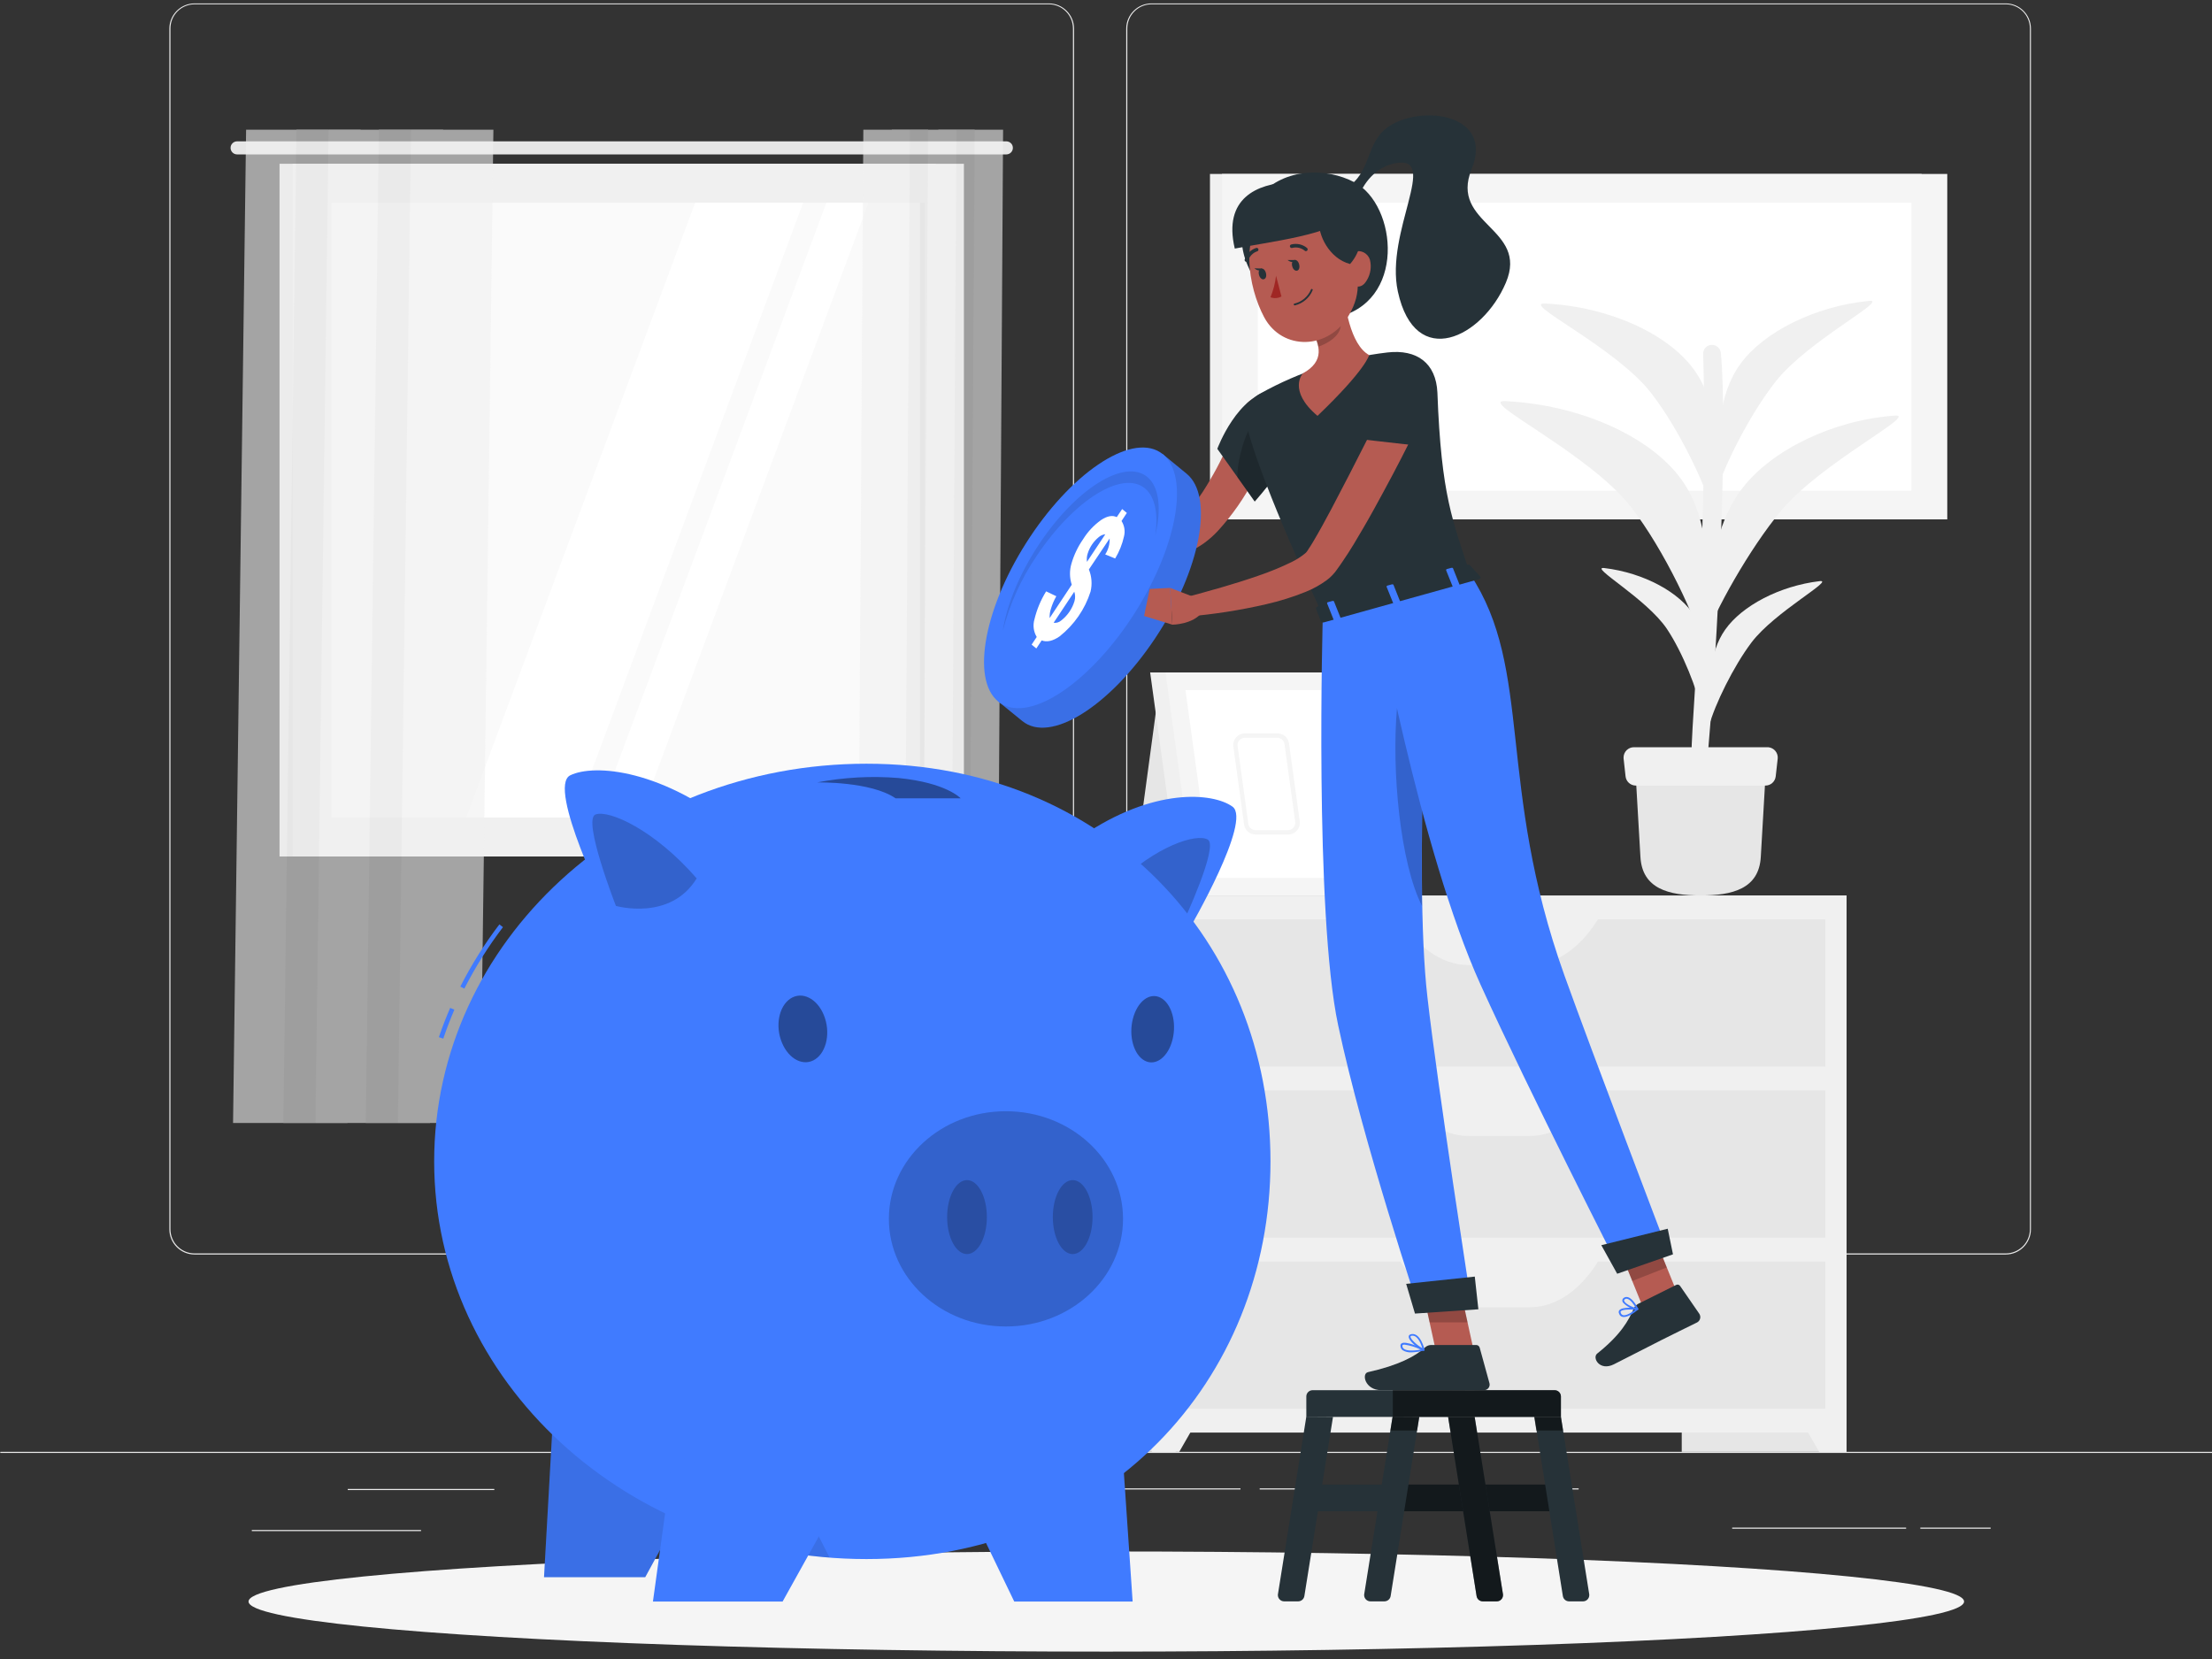 <?xml version="1.0" encoding="utf-8"?>
<!-- Generator: Adobe Illustrator 24.1.3, SVG Export Plug-In . SVG Version: 6.00 Build 0)  -->
<svg version="1.1" id="Layer_1" xmlns="http://www.w3.org/2000/svg" xmlns:xlink="http://www.w3.org/1999/xlink" x="0px" y="0px"
	 viewBox="0 0 500 375" style="enable-background:new 0 0 500 375;" xml:space="preserve">
<rect x="0" y="0" width="500" height="375" fill="#333333" stroke="none"/>
<style type="text/css">
	.st0{fill:#EBEBEB;}
	.st1{fill:#E6E6E6;}
	.st2{fill:#F0F0F0;}
	.st3{fill:#F5F5F5;}
	.st4{fill:#FFFFFF;}
	.st5{fill:#FAFAFA;}
	.st6{opacity:0.6;}
	.st7{fill:#263238;}
	.st8{fill:#B55B52;}
	.st9{opacity:0.2;enable-background:new    ;}
	.st10{fill:#407BFF;}
	.st11{opacity:0.1;enable-background:new    ;}
	.st12{fill:#A02724;}
	.st13{opacity:0.5;enable-background:new    ;}
	.st14{opacity:0.4;enable-background:new    ;}
</style>
<g id="freepik--background-complete--inject-352">
	<rect x="0.07" y="328.17" class="st0" width="500" height="0.25"/>
	<rect x="78.61" y="336.56" class="st0" width="33.12" height="0.25"/>
	<rect x="133.4" y="343.77" class="st0" width="30.17" height="0.25"/>
	<rect x="56.92" y="345.84" class="st0" width="38.25" height="0.25"/>
	<rect x="434.07" y="345.3" class="st0" width="15.9" height="0.25"/>
	<rect x="391.54" y="345.3" class="st0" width="39.32" height="0.25"/>
	<rect x="250.07" y="336.43" class="st0" width="30.33" height="0.25"/>
	<rect x="284.74" y="336.43" class="st0" width="72.1" height="0.25"/>
	<path class="st0" d="M237.07,283.57H43.98c-3.15-0.01-5.7-2.56-5.7-5.71V6.43c0.03-3.13,2.57-5.65,5.7-5.66h193.09
		c3.15,0,5.71,2.56,5.71,5.71c0,0,0,0,0,0v271.38C242.78,281.02,240.22,283.57,237.07,283.57z M43.98,0.97
		c-3.01,0.01-5.45,2.45-5.45,5.46v271.43c0,3.01,2.44,5.45,5.45,5.46h193.09c3.01-0.01,5.45-2.45,5.46-5.46V6.43
		c-0.01-3.01-2.45-5.45-5.46-5.46H43.98z"/>
	<path class="st0" d="M453.38,283.57h-193.1c-3.15-0.01-5.7-2.56-5.71-5.71V6.43c0.03-3.13,2.58-5.65,5.71-5.66h193.1
		c3.13,0.01,5.66,2.53,5.69,5.66v271.43C459.07,281.01,456.52,283.56,453.38,283.57z M260.28,0.97c-3.01,0.01-5.45,2.45-5.46,5.46
		v271.43c0.01,3.01,2.45,5.45,5.46,5.46h193.1c3.01-0.01,5.45-2.45,5.46-5.46V6.43c-0.01-3.01-2.45-5.45-5.46-5.46H260.28z"/>
	<rect x="380.14" y="202.41" class="st1" width="37.25" height="125.76"/>
	<polygon class="st2" points="411.2,328.17 417.39,328.17 417.39,316.85 404.69,316.85 	"/>
	<rect x="228.51" y="202.41" class="st1" width="37.25" height="125.76"/>
	<rect x="260.36" y="202.41" class="st2" width="157.04" height="121.41"/>
	<rect x="265.17" y="207.79" class="st1" width="147.42" height="33.3"/>
	<path class="st2" d="M345.84,218.14h-13.93c-6,0-11.83-4.11-16-11.36h45.91C357.67,214.03,351.89,218.14,345.84,218.14z"/>
	<polygon class="st2" points="266.56,328.17 260.36,328.17 260.36,316.85 273.06,316.85 	"/>
	<rect x="265.17" y="246.47" class="st1" width="147.42" height="33.3"/>
	<path class="st2" d="M345.84,256.77h-13.93c-6,0-11.83-4.1-16-11.36h45.91C357.67,252.71,351.89,256.77,345.84,256.77z"/>
	<rect x="265.17" y="285.15" class="st1" width="147.42" height="33.3"/>
	<path class="st2" d="M345.84,295.49h-13.93c-6,0-11.83-4.11-16-11.36h45.91C357.67,291.38,351.89,295.49,345.84,295.49z"/>
	<rect x="273.5" y="39.32" class="st2" width="160.86" height="78.08"/>
	<rect x="276.21" y="39.32" class="st3" width="163.95" height="78.08"/>
	<rect x="284.33" y="45.82" class="st4" width="147.72" height="65.09"/>
	<path class="st2" d="M385.63,174.83c2.9-30,4.91-78.78,3.35-95.08c-0.06-0.57-0.36-1.08-0.82-1.41l0,0
		c-0.89-0.65-2.14-0.46-2.8,0.43c-0.26,0.36-0.4,0.8-0.38,1.25c0.27,8.08,0.59,28.27-1.13,63.1c-0.86,17.33-2.09,29.2-1.24,31.71
		L385.63,174.83z"/>
	<path class="st2" d="M393.94,110.23c6.62-8.52,20.32-15.26,34.36-16.29c5.51-0.41-16.63,10.58-25.75,21.56
		c-7.07,8.52-15,22.56-17.64,30.22C386.46,129.91,387.31,118.77,393.94,110.23z"/>
	<path class="st2" d="M380.07,108.39c-6.85-9.54-22.67-16.89-39.79-17.72c-6.72-0.32,18.85,11.66,28.39,23.94
		c7.41,9.53,15,25.33,17.1,34C386.28,130.63,386.93,117.94,380.07,108.39z"/>
	<path class="st2" d="M393.48,82.15c5.23-7.11,16.78-12.95,29-14.14c4.8-0.47-13.86,9-21.1,18.22
		c-5.63,7.12-11.61,18.77-13.41,25.08C388.27,98.38,388.26,89.26,393.48,82.15z"/>
	<path class="st2" d="M382.95,83.61c-5.81-8.09-19.2-14.3-33.7-15c-5.69-0.27,16,9.87,24,20.27c6.28,8.07,12.72,21.45,14.49,28.79
		C388.2,102.43,388.75,91.69,382.95,83.61z"/>
	<path class="st2" d="M389.97,142.31c3.78-5.36,12.27-9.87,21.34-10.95c3.56-0.42-10.16,6.93-15.4,13.86
		c-4.07,5.38-8.34,14.12-9.58,18.83C386.34,154.44,386.2,147.67,389.97,142.31z"/>
	<path class="st2" d="M383.07,139.29c-3.28-5.32-11.4-9.81-20.45-10.89c-3.56-0.42,9.56,6.89,14.17,13.76c3.57,5.34,7,14,7.8,18.68
		C385.57,151.32,386.39,144.61,383.07,139.29z"/>
	<path class="st1" d="M384.4,202.41L384.4,202.41c7.23,0,13.2-1.51,13.61-8.72l1.21-20.87h-29.63l1.21,20.87
		C371.21,200.9,377.18,202.41,384.4,202.41z"/>
	<path class="st2" d="M369.76,177.57h29.31c1.19,0,2.18-0.9,2.31-2.08l0.45-4c0.14-1.28-0.79-2.44-2.08-2.58
		c-0.08-0.01-0.16-0.01-0.24-0.01h-30.19c-1.29,0-2.34,1.05-2.33,2.35c0,0.08,0,0.16,0.01,0.24l0.44,4
		C367.57,176.67,368.57,177.57,369.76,177.57z"/>
	<polygon class="st1" points="275.32,202.41 255.67,202.41 261.49,159.34 275.32,159.34 	"/>
	<polygon class="st2" points="304.16,202.41 266.92,202.41 259.98,152 297.23,152 	"/>
	<polygon class="st3" points="309.13,202.41 270.38,202.41 263.45,152 302.2,152 	"/>
	<polygon class="st4" points="273.8,198.44 267.96,155.97 298.77,155.97 304.61,198.44 	"/>
	<path class="st3" d="M291.17,188.64h-7.34c-1.32,0-2.44-0.97-2.62-2.28l-2.42-17.59c-0.11-0.76,0.12-1.52,0.62-2.1
		c0.51-0.57,1.24-0.9,2-0.9h7.34c1.32,0,2.44,0.97,2.62,2.28l2.42,17.59c0.2,1.44-0.81,2.78-2.26,2.98
		C291.41,188.63,291.29,188.64,291.17,188.64z M282.17,186.22c0.11,0.81,0.81,1.42,1.63,1.42h7.34c0.47,0,0.93-0.2,1.24-0.56
		c0.31-0.36,0.45-0.84,0.39-1.31l-2.42-17.58c-0.11-0.81-0.81-1.42-1.63-1.42h-7.34c-0.48,0-0.93,0.2-1.24,0.56
		c-0.32,0.35-0.46,0.83-0.39,1.3L282.17,186.22z"/>
	<rect x="63.19" y="37.02" class="st1" width="148.38" height="156.58"/>
	<path class="st1" d="M227.48,31.95H53.59c-0.81,0-1.47,0.66-1.47,1.47c0,0,0,0.01,0,0.01l0,0c0,0.81,0.66,1.47,1.47,1.47
		c0,0,0,0,0,0h173.89c0.81,0,1.47-0.66,1.47-1.47l0,0l0,0c0.01-0.81-0.65-1.47-1.46-1.48C227.49,31.95,227.48,31.95,227.48,31.95z"
		/>
	<rect x="66.14" y="37.02" class="st2" width="151.74" height="156.58"/>
	<rect x="74.95" y="45.84" class="st5" width="134.11" height="138.95"/>
	<polygon class="st4" points="105.39,184.79 157.13,45.83 181.55,45.83 129.82,184.79 	"/>
	<polygon class="st4" points="135.06,184.79 186.8,45.83 196.32,45.83 144.58,184.79 	"/>
	<rect x="207.94" y="45.83" class="st1" width="1.12" height="138.95"/>
	<g class="st6">
		<polygon class="st2" points="71.31,253.84 52.68,253.84 55.63,29.32 74.27,29.32 		"/>
		<polygon class="st1" points="78.57,253.84 64.05,253.84 67.01,29.32 81.52,29.32 		"/>
		<polygon class="st2" points="89.94,253.84 71.31,253.84 74.27,29.32 92.9,29.32 		"/>
		<polygon class="st1" points="97.2,253.84 82.68,253.84 85.64,29.32 100.16,29.32 		"/>
		<polygon class="st2" points="108.57,253.84 89.94,253.84 92.9,29.32 111.53,29.32 		"/>
	</g>
	<g class="st6">
		<polygon class="st2" points="214.8,253.84 225.33,253.84 226.74,29.32 216.21,29.32 		"/>
		<polygon class="st1" points="210.7,253.84 218.9,253.84 220.32,29.32 212.11,29.32 		"/>
		<polygon class="st2" points="204.27,253.84 214.8,253.84 216.21,29.32 205.68,29.32 		"/>
		<polygon class="st1" points="200.17,253.84 208.37,253.84 209.79,29.32 201.58,29.32 		"/>
		<polygon class="st2" points="193.74,253.84 204.27,253.84 205.68,29.32 195.15,29.32 		"/>
	</g>
</g>
<g id="freepik--Shadow--inject-352">
	<ellipse id="freepik--path--inject-352" class="st3" cx="250.07" cy="362.01" rx="193.89" ry="11.32"/>
</g>
<g id="freepik--Character--inject-352">
	<path class="st7" d="M284.69,64.56c-6-8.12-4.61-15.21,0-20.31c5.75-6.4,15.14-6.35,21.4-3.08c9.8,5.11,11.91,27.5-4.46,30.66
		C295.82,69.8,290.16,67.38,284.69,64.56z"/>
	<path class="st7" d="M304.18,42.58c6-3.53,4.33-10.38,9.75-14c7.54-5,23.79-2.83,18.71,9.67s13,13.22,7.75,25.64s-20.5,20-24.42,2
		c-2.93-13.49,9.52-30.87-0.53-29c-6.27,1.16-8.36,7.61-8.36,7.61L304.18,42.58z"/>
	<path class="st8" d="M289.27,95.52c-0.82,2.27-1.71,4.33-2.66,6.46s-2,4.18-3.1,6.23c-2.21,4.3-5,8.29-8.27,11.85
		c-0.94,1-1.96,1.9-3.07,2.71c-1.09,0.78-2.26,1.45-3.48,2c-2.25,1.01-4.59,1.78-7,2.32c-4.56,1.05-9.22,1.56-13.9,1.51
		c-1.2-0.02-2.15-1.01-2.13-2.21c0.02-0.97,0.68-1.82,1.62-2.06h0.1c4.18-0.98,8.3-2.22,12.33-3.71c1.89-0.71,3.73-1.57,5.48-2.57
		c0.78-0.45,1.52-0.96,2.22-1.53c0.67-0.56,1.3-1.19,1.86-1.86c1.29-1.52,2.45-3.15,3.47-4.86c1.08-1.77,2.12-3.6,3.08-5.51
		c1.9-3.78,3.7-7.82,5.25-11.7v-0.06c0.86-2.25,3.37-3.37,5.62-2.51c2.25,0.86,3.37,3.37,2.51,5.62L289.27,95.52z"/>
	<path class="st7" d="M287.97,88.12c-8.26,0.94-12.81,13.33-12.81,13.33l8.46,11.92c0,0,10-11.33,10.87-16.39
		C295.36,91.77,294.07,87.41,287.97,88.12z"/>
	<path class="st9" d="M283.45,95.7c2.77-1.74,5.79-0.78,8.36,2.45c0.53,0.93,0.89,1.94,1.05,3c-2.5,4.53-9.25,12.21-9.25,12.21
		l-3.87-5.45C279.45,104.69,281.66,96.77,283.45,95.7z"/>
	<path class="st8" d="M249.3,124.77l-6.23-3.36l-0.17,8.12c0,0,4.16,0.9,6.91-1.32L249.3,124.77z"/>
	<polygon class="st8" points="236.82,121.69 237.91,128.32 242.94,129.53 243.11,121.41 	"/>
	<path class="st10" d="M268.22,107.08l-5.46-4.48l-37.2,55.89l5.51,4.48c6.28,5.14,19.69-3.2,30-18.64
		C271.38,128.89,274.5,112.22,268.22,107.08z"/>
	<path class="st11" d="M268.22,107.08l-5.46-4.48l-37.2,55.89l5.51,4.48c6.28,5.14,19.69-3.2,30-18.64
		C271.38,128.89,274.5,112.22,268.22,107.08z"/>
	
		<ellipse transform="matrix(0.535 -0.845 0.845 0.535 3.298 267.089)" class="st10" cx="244.16" cy="130.55" rx="33.61" ry="14.6"/>
	<path class="st4" d="M237.26,139.71l5-7.54c-0.51-1.55-0.53-3.21-0.07-4.77c0.57-1.97,1.46-3.83,2.63-5.51
		c1.05-1.7,2.43-3.17,4.06-4.34c1.39-0.92,2.58-1.14,3.55-0.66l1.22-1.82l1.06,0.87l-1.2,1.83c0.66,1.03,0.86,2.29,0.56,3.47
		c-0.39,1.76-1.06,3.45-2,5l-2.25-0.92c0.7-1.07,1.05-2.33,1-3.6l-4.69,7c0.65,1.59,0.78,3.33,0.38,5c-1.27,4-3.71,7.52-7,10.13
		c-1.52,1.05-2.87,1.36-4.05,0.91l-1.21,1.82l-1.06-0.87l1.15-1.73c-0.72-1.2-0.91-2.65-0.51-4c0.54-2.23,1.43-4.36,2.64-6.31
		l2.3,1.1c-0.51,0.9-0.92,1.85-1.22,2.84C237.33,138.29,237.23,139,237.26,139.71z M249.84,120.77c-0.56,0.05-1.08,0.29-1.5,0.66
		c-1.16,0.96-2.02,2.23-2.47,3.67c-0.21,0.61-0.26,1.26-0.17,1.9L249.84,120.77z M238.16,140.77c0.62,0.09,1.25-0.1,1.72-0.52
		c1.43-1.11,2.48-2.64,3-4.38c0.2-0.7,0.18-1.43-0.05-2.12L238.16,140.77z"/>
	<path class="st11" d="M261.12,121.15c0.74-4.9,0-8.83-2.32-10.76c-5.11-4.19-16,2.61-24.41,15.18c-3.54,5.18-6.14,10.93-7.71,17
		c0.86-5.74,3.71-12.81,8.22-19.6c8.37-12.57,19.3-19.36,24.41-15.18C262.07,110.04,262.57,115.05,261.12,121.15z"/>
	<polygon class="st8" points="333.62,307.58 325.22,308.38 320.94,288.81 329.34,288.01 	"/>
	<polygon class="st8" points="380.41,295.48 372.6,298.54 365.07,279.98 372.88,276.92 	"/>
	<path class="st7" d="M370.33,294.7l8.56-4.26c0.3-0.15,0.67-0.06,0.87,0.22l4.34,6.29c0.42,0.63,0.26,1.48-0.37,1.9
		c-0.05,0.04-0.11,0.07-0.17,0.1c-3,1.44-4.32,2.15-8.09,4c-2.32,1.15-7.49,3.86-10.69,5.45s-4.94-1.49-3.75-2.44
		c5.33-4.25,7.09-7.46,8.26-10.15C369.5,295.33,369.86,294.94,370.33,294.7z"/>
	<path class="st7" d="M323.58,304.02h10.1c0.37,0,0.69,0.25,0.79,0.61l2.2,8c0.19,0.66-0.19,1.36-0.85,1.55
		c-0.12,0.04-0.25,0.05-0.38,0.05c-3.53-0.06-5.22,0-9.66,0h-13.56c-3.69,0-4.5-3.74-3-4.07c6.85-1.52,10.8-3.61,12.91-5.6
		C322.52,304.2,323.04,304.01,323.58,304.02z"/>
	<polygon class="st9" points="320.95,288.82 323.15,298.9 331.73,298.9 329.35,288.01 	"/>
	<polygon class="st9" points="372.88,276.93 365.07,279.99 368.96,289.55 376.76,286.49 	"/>
	<path class="st7" d="M313.61,79.67c6.68-0.77,11,2.41,11.3,9.08c0.88,23.51,3.48,28.92,7.41,41.08l-33.31,9.27
		c-11.84-25.64-16-37.73-17.32-43.42c-0.56-2.72,0.75-5.48,3.22-6.75C293.78,83.99,303.53,80.85,313.61,79.67z"/>
	<path class="st8" d="M303.48,63.91c0.4,5.13,1.73,14,6,16.35c0,0-0.63,3.17-11.67,13.74c-6.81-5.74-3.33-9.59-3.33-9.59
		c5.07-2.81,3.88-6.47,1.88-10L303.48,63.91z"/>
	<path class="st9" d="M302.71,65.06c0.73,2.92,0.83,5.95,0.3,8.91c-0.38,2-2.56,3.52-5,4.39c-0.33-1.39-0.88-2.72-1.62-3.94
		L302.71,65.06z"/>
	<path class="st8" d="M305.44,54.22c1.63,8.29,2.5,11.76-0.52,17c-4.55,7.92-15.09,8.12-19.17,0.48
		c-3.67-6.87-5.73-19.27,1.41-24.61c5.09-3.83,12.31-2.82,16.15,2.27C304.39,50.79,305.12,52.46,305.44,54.22z"/>
	<path class="st8" d="M309.77,59.27c0.25,1.61-0.16,3.26-1.14,4.57c-1.3,1.73-3.26,0.89-4-1c-0.66-1.72-0.79-4.7,1.05-5.74
		c1.34-0.74,3.03-0.24,3.76,1.1C309.62,58.53,309.73,58.9,309.77,59.27z"/>
	<path class="st7" d="M298.17,49.83c-0.31,3.17,2.23,8.59,7,9.85c4.94-5.68,1.68-13.47-2.86-13.63S298.17,49.83,298.17,49.83z"/>
	<path class="st7" d="M291.51,41.19c-7.29,0.33-15.11,3.58-12.4,15c6.36-1.33,24.06-3.31,25.42-7.85
		C302.74,42.51,296.29,40.97,291.51,41.19z"/>
	<path class="st10" d="M299.01,139.1c0,0-1.94,67.28,3.47,92.67c5.61,26.42,18.28,64.18,18.28,64.18l11.9-0.77
		c0,0-7.69-49.37-10-69.74c-3.26-28.08,0.79-93.15,0.79-93.15L299.01,139.1z"/>
	<path class="st9" d="M315.77,160.14c0.54-6.1,5.14-4.93,6.17,3.33c-0.45,13-0.77,28.09-0.51,41.3
		C316.47,195.08,314.54,174.02,315.77,160.14z"/>
	<polygon class="st7" points="334.17,295.95 319.84,296.92 317.85,290.2 333.36,288.56 	"/>
	<path class="st10" d="M310.76,135.83c0,0,10.14,56.4,23.91,86.75c11.12,24.51,31.27,64,31.27,64l10.93-4.09
		c0,0-17.09-44.83-23.27-62.07c-15.39-43-7-69.1-21.28-90.59L310.76,135.83z"/>
	<polygon class="st7" points="378.16,283.53 365.55,287.92 361.96,281.46 376.97,277.74 	"/>
	<path class="st7" d="M332.27,127.77l2.34,2.57c0.18,0.2,0,0.51-0.42,0.61l-34.93,9.73c-0.3,0.08-0.59,0-0.66-0.18l-1.13-2.9
		c-0.08-0.2,0.13-0.45,0.46-0.54l33.73-9.39C331.87,127.59,332.1,127.63,332.27,127.77z"/>
	<path class="st10" d="M328.79,132.77l0.91-0.26c0.18-0.05,0.29-0.18,0.24-0.29l-1.5-3.75c0-0.11-0.22-0.16-0.4-0.11l-0.91,0.25
		c-0.18,0-0.29,0.18-0.25,0.29l1.51,3.76C328.43,132.77,328.61,132.82,328.79,132.77z"/>
	<path class="st10" d="M301.89,140.25l0.91-0.25c0.17,0,0.29-0.18,0.24-0.29l-1.5-3.75c0-0.11-0.23-0.16-0.41-0.11l-0.9,0.25
		c-0.18,0-0.29,0.18-0.25,0.29l1.5,3.76C301.53,140.26,301.71,140.3,301.89,140.25z"/>
	<path class="st10" d="M315.34,136.51l0.91-0.25c0.18-0.05,0.29-0.18,0.24-0.29l-1.5-3.76c0-0.11-0.23-0.16-0.41-0.11l-0.9,0.25
		c-0.18,0-0.29,0.19-0.25,0.3l1.51,3.75C314.98,136.51,315.16,136.56,315.34,136.51z"/>
	<path class="st7" d="M293.66,59.77c0.17,0.67,0,1.3-0.47,1.41s-0.93-0.33-1.1-1s0-1.29,0.47-1.41S293.49,59.08,293.66,59.77z"/>
	<path class="st7" d="M286.15,61.71c0.18,0.66,0,1.29-0.47,1.41s-0.93-0.34-1.1-1s0-1.3,0.47-1.41S285.98,61.04,286.15,61.71z"/>
	<path class="st7" d="M285.25,60.7l-1.71-0.05C283.54,60.65,284.68,61.69,285.25,60.7z"/>
	<path class="st12" d="M288.44,62.33c-0.2,1.67-0.62,3.31-1.26,4.86c0.81,0.31,1.72,0.25,2.48-0.18L288.44,62.33z"/>
	<path class="st7" d="M292.6,69.02c-0.08-0.01-0.14-0.07-0.16-0.15c-0.03-0.1,0.03-0.21,0.13-0.24c0,0,0.01,0,0.01,0
		c1.69-0.4,3.08-1.58,3.75-3.18c0.03-0.11,0.14-0.17,0.25-0.13c0,0,0.01,0,0.01,0c0.1,0.04,0.16,0.15,0.13,0.25
		c-0.7,1.73-2.19,3.01-4,3.45C292.68,69.03,292.64,69.03,292.6,69.02z"/>
	<path class="st7" d="M295.13,56.77c-0.07-0.01-0.14-0.04-0.19-0.09c-0.79-0.66-1.85-0.9-2.84-0.64c-0.21,0.07-0.44-0.05-0.51-0.26
		c-0.08-0.2,0.03-0.43,0.23-0.5c0.01,0,0.01-0.01,0.02-0.01c1.26-0.34,2.6-0.05,3.6,0.78c0.17,0.15,0.19,0.41,0.05,0.58
		C295.4,56.73,295.26,56.79,295.13,56.77z"/>
	<path class="st7" d="M281.68,59.15h-0.08c-0.21-0.07-0.32-0.3-0.25-0.51c0,0,0,0,0,0c0.4-1.24,1.37-2.21,2.61-2.6
		c0.21-0.06,0.43,0.07,0.49,0.28c0,0,0,0,0,0.01c0.05,0.22-0.08,0.44-0.3,0.49c-0.96,0.33-1.71,1.1-2,2.08
		C282.08,59.09,281.88,59.2,281.68,59.15z"/>
	<path class="st8" d="M320.82,95.41c-2.6,5.36-5.3,10.62-8.15,15.85c-1.42,2.62-2.84,5.24-4.35,7.82s-3,5.17-4.79,7.76
		c-0.41,0.64-0.92,1.32-1.4,2l-0.18,0.24l-0.09,0.13l-0.15,0.19c-0.21,0.26-0.42,0.48-0.63,0.7c-0.38,0.39-0.79,0.75-1.23,1.07
		c-1.44,1.05-3.01,1.92-4.66,2.59c-2.92,1.18-5.93,2.12-9,2.82c-5.88,1.36-11.85,2.29-17.86,2.79l-0.68-4.26
		c2.79-0.74,5.63-1.52,8.42-2.33s5.56-1.67,8.26-2.61c2.63-0.89,5.2-1.94,7.69-3.16c1.05-0.52,2.04-1.15,2.95-1.89
		c0.15-0.12,0.29-0.26,0.41-0.41c0.04-0.04,0.07-0.09,0.1-0.14l0.22-0.34c0.35-0.55,0.71-1.07,1.07-1.69
		c1.42-2.39,2.82-4.95,4.18-7.51l4.05-7.77l8-15.68L320.82,95.41z"/>
	<path class="st8" d="M270.39,135.15l-5.89-2.26l0.5,8.31c0,0,4.63,0,6.77-2.85L270.39,135.15z"/>
	<polygon class="st8" points="259.87,133.13 258.61,139.24 265,141.2 264.5,132.89 	"/>
	<path class="st7" d="M313.57,83.97c-3.29,1.51-7.11,15.18-7.11,15.18l14.25,1.62c0,0,2.76-6.64,2.2-10.05
		C322.07,85.27,317.32,82.25,313.57,83.97z"/>
	<path class="st10" d="M366.07,297.14c-0.06-0.09-0.1-0.2-0.13-0.3c-0.09-0.23-0.06-0.49,0.1-0.68c0.69-0.84,3.75-0.5,4.09-0.46
		c0.08,0.01,0.15,0.06,0.17,0.14c0.03,0.08,0,0.16-0.06,0.21c-0.87,0.73-2.49,1.9-3.53,1.6C366.43,297.58,366.2,297.4,366.07,297.14
		z M369.6,296.05c-1.23-0.1-2.88-0.08-3.25,0.36c-0.06,0.1-0.06,0.21,0,0.31c0.06,0.26,0.25,0.47,0.5,0.55
		c0.55,0.16,1.57-0.29,2.77-1.22H369.6z"/>
	<path class="st10" d="M366.82,294.38c-0.04-0.07-0.07-0.15-0.09-0.23c-0.09-0.32,0.06-0.65,0.35-0.81
		c0.26-0.17,0.59-0.22,0.89-0.13c1.19,0.32,2.29,2.51,2.34,2.6c0.04,0.06,0.04,0.14,0,0.2c-0.04,0.06-0.11,0.09-0.18,0.09
		C368.86,295.94,367.68,295.33,366.82,294.38z M369.73,295.59c-0.41-0.72-1.17-1.81-1.87-2c-0.19-0.06-0.39-0.03-0.55,0.08
		c-0.22,0.14-0.22,0.27-0.19,0.36c0.15,0.58,1.63,1.39,2.64,1.6L369.73,295.59z"/>
	<path class="st10" d="M319.07,305.68c-0.7,0.06-1.4-0.11-2-0.47c-0.32-0.23-0.51-0.6-0.51-1c-0.03-0.22,0.07-0.43,0.25-0.55
		c0.91-0.62,4.35,0.94,5,1.26c0.08,0.04,0.13,0.12,0.12,0.21c-0.01,0.09-0.08,0.15-0.16,0.17
		C320.89,305.52,319.98,305.65,319.07,305.68z M317.46,303.94c-0.14-0.01-0.28,0.02-0.4,0.09c0,0-0.08,0.07-0.07,0.19
		c0.01,0.27,0.13,0.51,0.35,0.67c0.59,0.45,2,0.51,3.8,0.17c-1.15-0.56-2.38-0.94-3.65-1.12H317.46z"/>
	<path class="st10" d="M321.82,305.34h-0.08c-1.14-0.46-3.44-2.31-3.31-3.26c0-0.21,0.17-0.47,0.69-0.53c2-0.24,2.86,3.41,2.9,3.56
		c0.01,0.07-0.01,0.15-0.07,0.2C321.91,305.34,321.86,305.35,321.82,305.34z M319.31,301.92h-0.14c-0.21,0-0.32,0.09-0.34,0.19
		c-0.07,0.55,1.52,2,2.68,2.64C321.24,303.88,320.52,301.92,319.31,301.92z"/>
	<path class="st7" d="M292.76,58.77h-1.72C291.04,58.77,292.19,59.77,292.76,58.77z"/>
	<path class="st7" d="M296.69,314.24h54.72c0.78,0,1.42,0.64,1.42,1.42v0v4.62l0,0h-57.55l0,0v-4.62
		C295.28,314.88,295.91,314.25,296.69,314.24z"/>
	<rect x="295.77" y="335.57" class="st7" width="57.55" height="6.03"/>
	<rect x="315.27" y="335.57" class="st13" width="38.05" height="6.03"/>
	<path class="st7" d="M320.81,320.27l-6.47,40.5c-0.11,0.69-0.7,1.19-1.4,1.2h-3.17c-0.78,0-1.42-0.64-1.42-1.42
		c0-0.07,0.01-0.15,0.02-0.22l6.41-40.1L320.81,320.27z"/>
	<polygon class="st13" points="320.81,320.27 320.32,323.35 314.28,323.35 314.78,320.27 	"/>
	<path class="st7" d="M301.31,320.27l-6.47,40.5c-0.11,0.69-0.7,1.19-1.4,1.2h-3.17c-0.78,0-1.42-0.64-1.42-1.42
		c0-0.07,0.01-0.15,0.02-0.22l6.41-40.1L301.31,320.27z"/>
	<path class="st7" d="M359.23,360.37l-6.4-40.1h-6l6.44,40.5c0.11,0.69,0.7,1.2,1.4,1.2h3.16c0.78,0,1.42-0.64,1.41-1.43
		C359.24,360.49,359.24,360.43,359.23,360.37z"/>
	<polygon class="st13" points="353.32,323.35 352.83,320.27 346.79,320.27 347.28,323.35 	"/>
	<path class="st7" d="M339.73,360.37l-6.4-40.1h-6l6.44,40.5c0.11,0.69,0.7,1.2,1.4,1.2h3.16c0.78,0,1.42-0.64,1.41-1.43
		C339.74,360.49,339.74,360.43,339.73,360.37z"/>
	<path class="st13" d="M339.73,360.37l-6.4-40.1h-6l6.44,40.5c0.11,0.69,0.7,1.2,1.4,1.2h3.16c0.78,0,1.42-0.64,1.41-1.43
		C339.74,360.49,339.74,360.43,339.73,360.37z"/>
	<path class="st13" d="M314.78,314.24h36.63c0.78,0,1.42,0.64,1.42,1.42v0v4.62l0,0h-38l0,0v-6L314.78,314.24z"/>
</g>
<g id="freepik--piggy-bank--inject-352">
	<polygon class="st10" points="145.85,356.5 153.86,341.8 125.21,316.69 122.97,356.5 	"/>
	<polygon class="st11" points="145.85,356.5 153.86,341.8 125.21,316.69 122.97,356.5 	"/>
	<path class="st10" d="M244.59,188.99c16.07-11,29.53-9.87,34-6.66s-9.73,27.59-9.73,27.59
		C258.11,206.8,249.26,199.16,244.59,188.99z"/>
	<path class="st9" d="M252.24,200.04c9.05-8.89,18.28-11.74,20.78-10.25s-5.53,18.63-5.53,18.63S256.64,209.98,252.24,200.04z"/>
	<path class="st10" d="M104.96,223.47l-0.91-0.46c2.51-4.94,5.47-9.65,8.83-14.06l0.81,0.62
		C110.37,213.93,107.45,218.59,104.96,223.47z"/>
	<path class="st10" d="M100.2,234.77l-1-0.33c0.76-2.23,1.62-4.46,2.56-6.62l0.94,0.41C101.8,230.35,100.95,232.55,100.2,234.77z"/>
	<path class="st10" d="M287.18,262.52c0,49.65-37.38,89.89-91.34,89.89s-97.7-40.24-97.7-89.89s43.74-89.89,97.7-89.89
		S287.18,212.87,287.18,262.52z"/>
	<path class="st11" d="M182.82,342.89l-3.91,8.18c2.83,0.46,5.7,0.79,8.61,1L182.82,342.89z"/>
	<polygon class="st10" points="176.9,362.01 188.14,341.8 152.19,328.66 147.59,362.01 	"/>
	<polygon class="st10" points="229.26,362.01 219.52,341.8 253.75,328.66 256.02,362.01 	"/>
	<path class="st9" d="M253.85,275.51c0,13.44-11.88,24.33-26.49,24.33s-26.44-10.89-26.44-24.33s11.84-24.33,26.44-24.33
		S253.85,262.07,253.85,275.51z"/>
	<ellipse class="st9" cx="218.58" cy="275.11" rx="4.49" ry="8.36"/>
	<path class="st14" d="M186.47,230.13c1.29,3.93,0.1,8.22-2.65,9.57s-6-0.75-7.32-4.68s-0.11-8.22,2.64-9.57
		S185.18,226.19,186.47,230.13z"/>
	<path class="st14" d="M256.07,230.31c-1,3.93,0.23,8.17,2.71,9.46s5.28-0.85,6.26-4.79s-0.23-8.17-2.71-9.46
		S257.07,226.37,256.07,230.31z"/>
	<ellipse class="st9" cx="242.47" cy="275.11" rx="4.49" ry="8.36"/>
	<path class="st10" d="M167.28,188.17c-17.41-14.42-33-15.54-38.38-12.92c-5.38,2.62,8.61,30.89,8.61,30.89
		S156.61,205.02,167.28,188.17z"/>
	<path class="st9" d="M157.48,198.55c-9.55-11-19.87-15.58-22.88-14.44s4.62,20.66,4.62,20.66S151.52,208.31,157.48,198.55z"/>
	<path class="st14" d="M202.44,180.45h14.71c0,0-3.2-3.52-14.06-4.59c-6.15-0.5-12.34-0.16-18.4,1
		C184.69,176.86,196.81,176.59,202.44,180.45z"/>
</g>
</svg>
